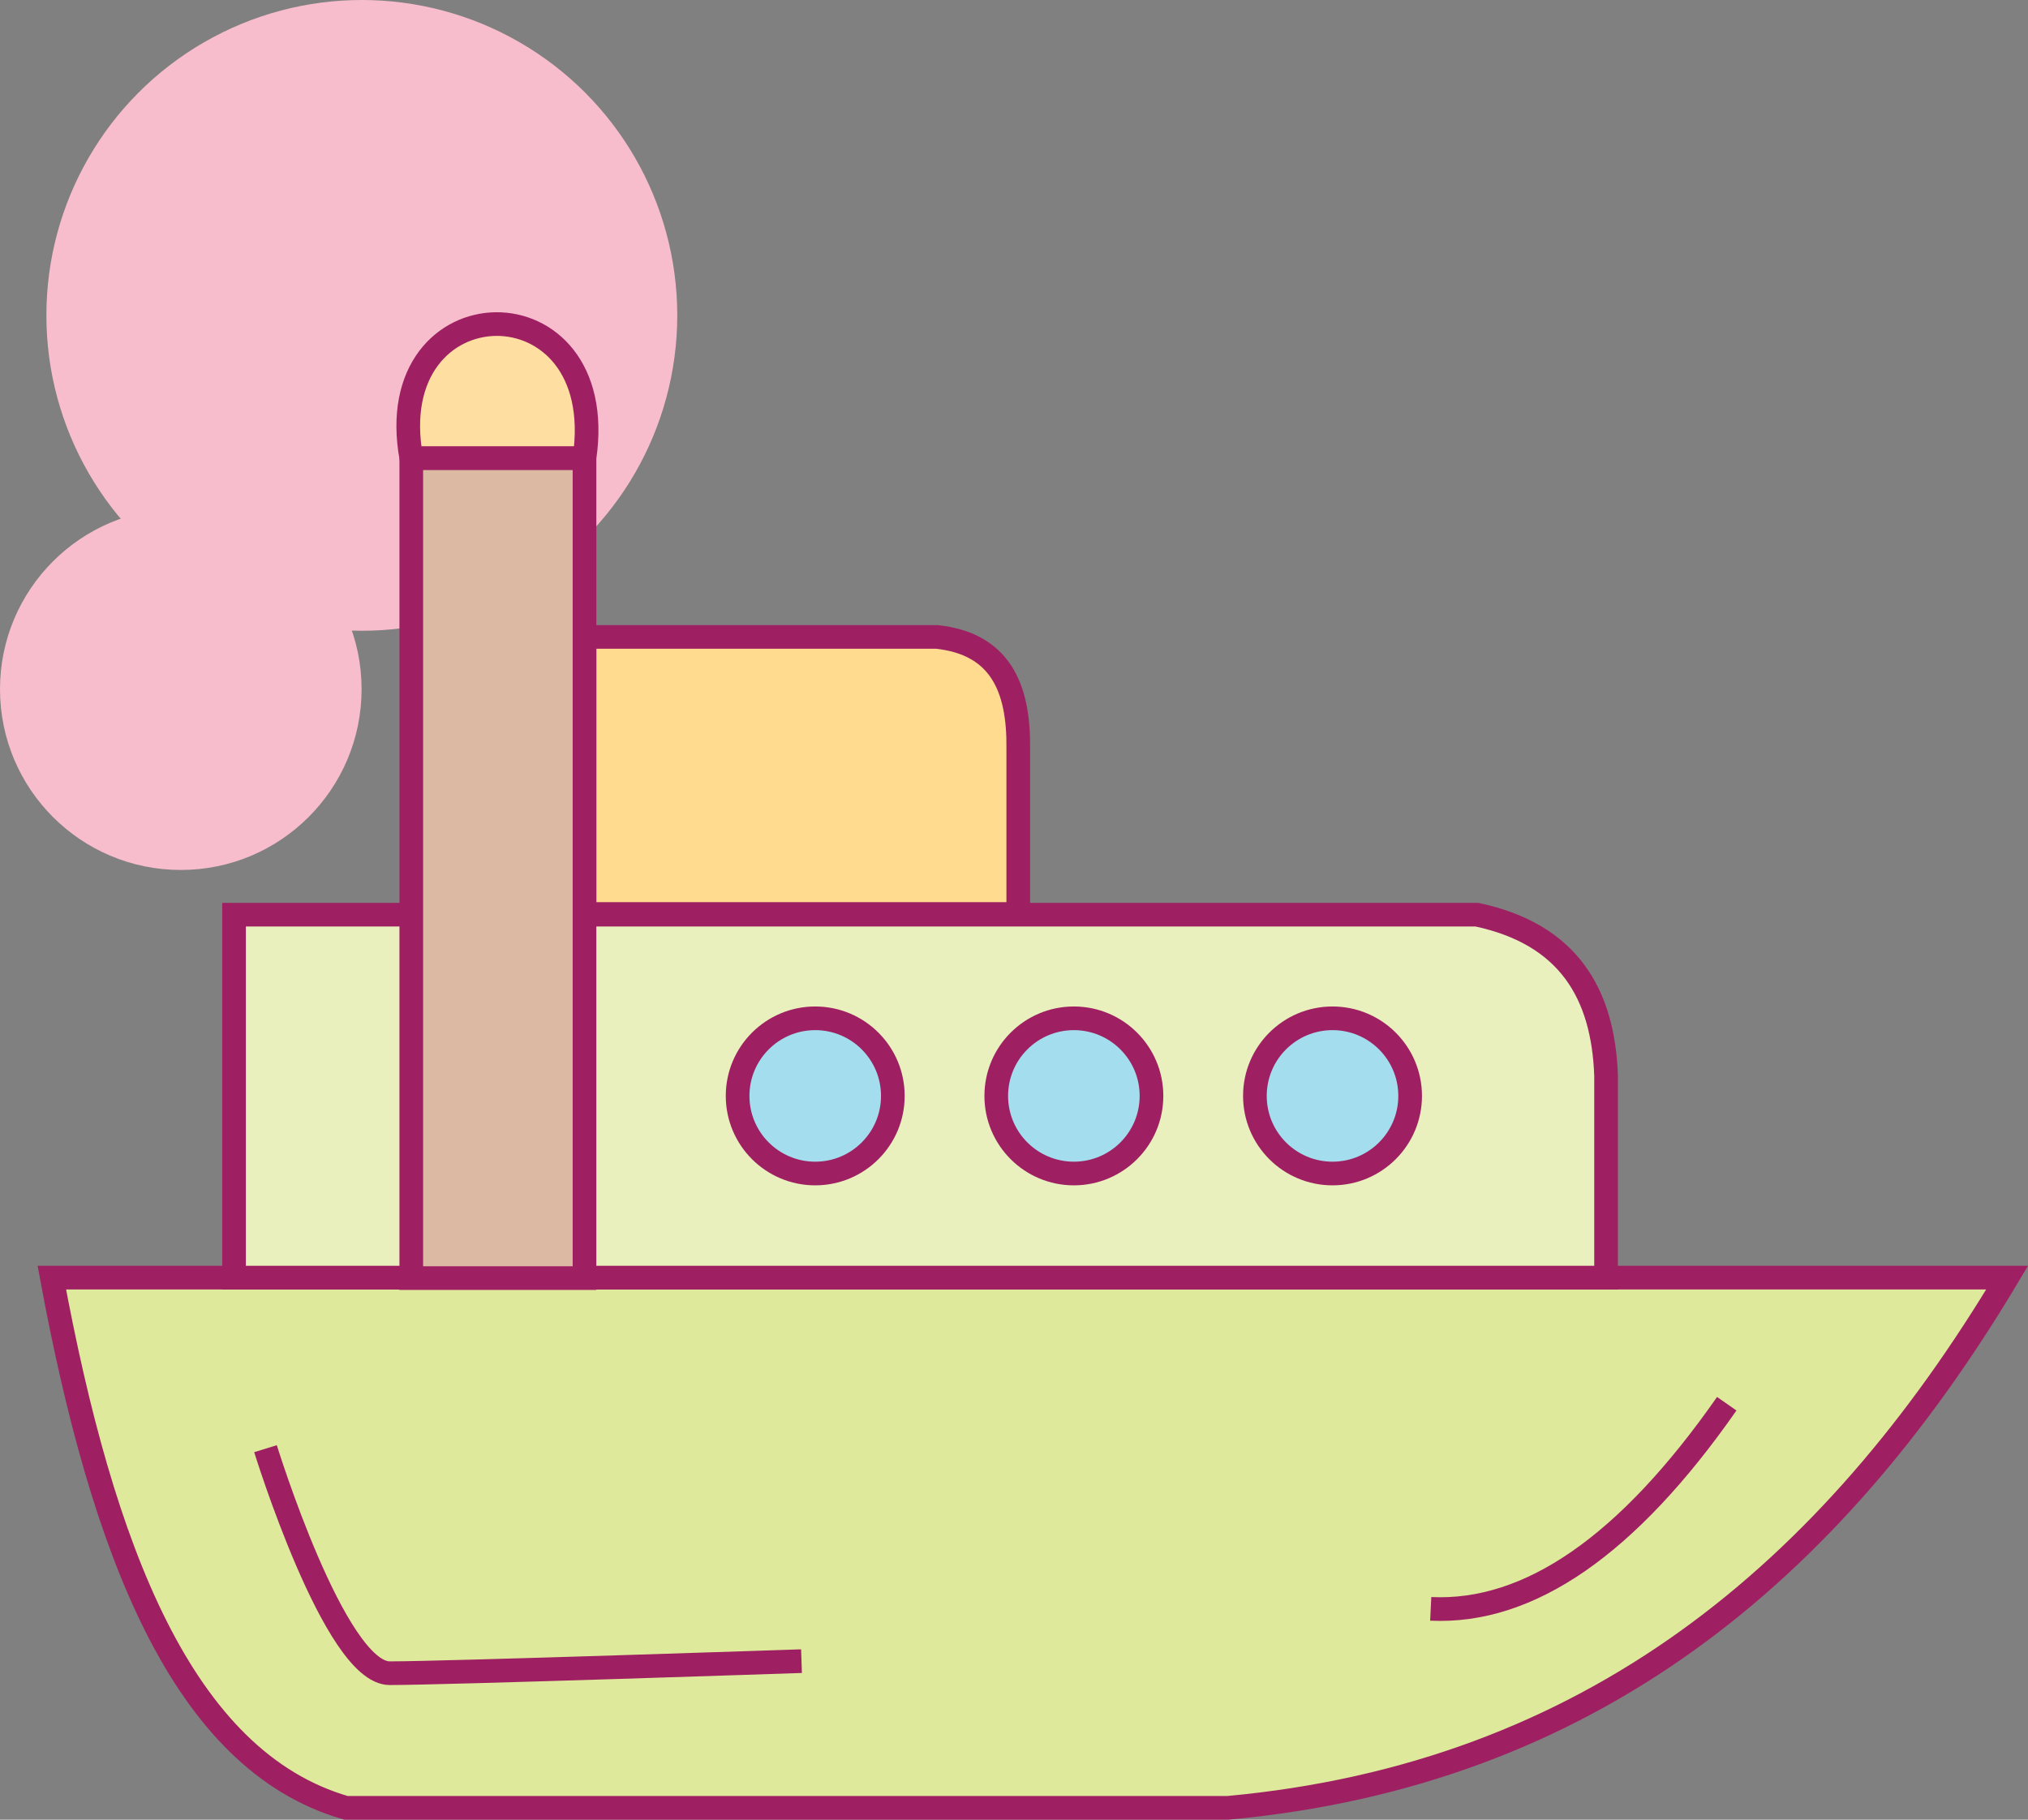 <svg id="ship" xmlns="http://www.w3.org/2000/svg" viewBox="0 0 85.7 76.91"><rect x="0" y="0" width="85.7" height="76.91" fill="#808080" stroke="none"/><defs><style>.cls-1{fill:#f8bdcc;}.cls-2{fill:#dfe99c;}.cls-2,.cls-3,.cls-4,.cls-5,.cls-6,.cls-7,.cls-8{stroke:#9e2062;stroke-miterlimit:10;}.cls-3{fill:none;}.cls-4{fill:#fedb8f;}.cls-5{fill:#eaf0bd;}.cls-6{fill:#a4dded;}.cls-7{fill:#dcb9a3;}.cls-8{fill:#ffdfa1;}</style></defs><title>ship</title><g id="bubble"><circle class="cls-1" cx="15.29" cy="13.33" r="13.33"/><circle class="cls-1" cx="7.64" cy="29.13" r="7.64"/></g><g id="downship"><path id="downship-2" data-name="downship" class="cls-2" d="M2.19,54H84.82C77.39,66.44,67.19,75,51.89,76.41H14.62C7.68,74.41,4.31,65.44,2.19,54Z"/><path class="cls-3" d="M33.87,70.21s-15.08.51-17.4.51-5.25-9.49-5.25-9.49"/><path class="cls-3" d="M60.46,68q6.25.3,12.51-8.67"/></g><g id="bodyship"><path class="cls-4" d="M24.7,26.92H39.59c2.68.29,3.47,2.15,3.44,4.71v7H24.7Z"/><path class="cls-5" d="M9.89,54V38.66H62.41c3.86.82,5.34,3.33,5.46,6.81V54Z"/></g><g id="window"><circle class="cls-6" cx="34.45" cy="46.32" r="3.28"/><circle class="cls-6" cx="45.38" cy="46.32" r="3.28"/><circle class="cls-6" cx="56.31" cy="46.32" r="3.28"/></g><g id="smoke"><rect class="cls-7" x="17.38" y="19.36" width="7.32" height="34.66"/><path class="cls-8" d="M17.38,19.36c-1.35-7.45,8.44-7.65,7.32,0Z"/></g></svg>